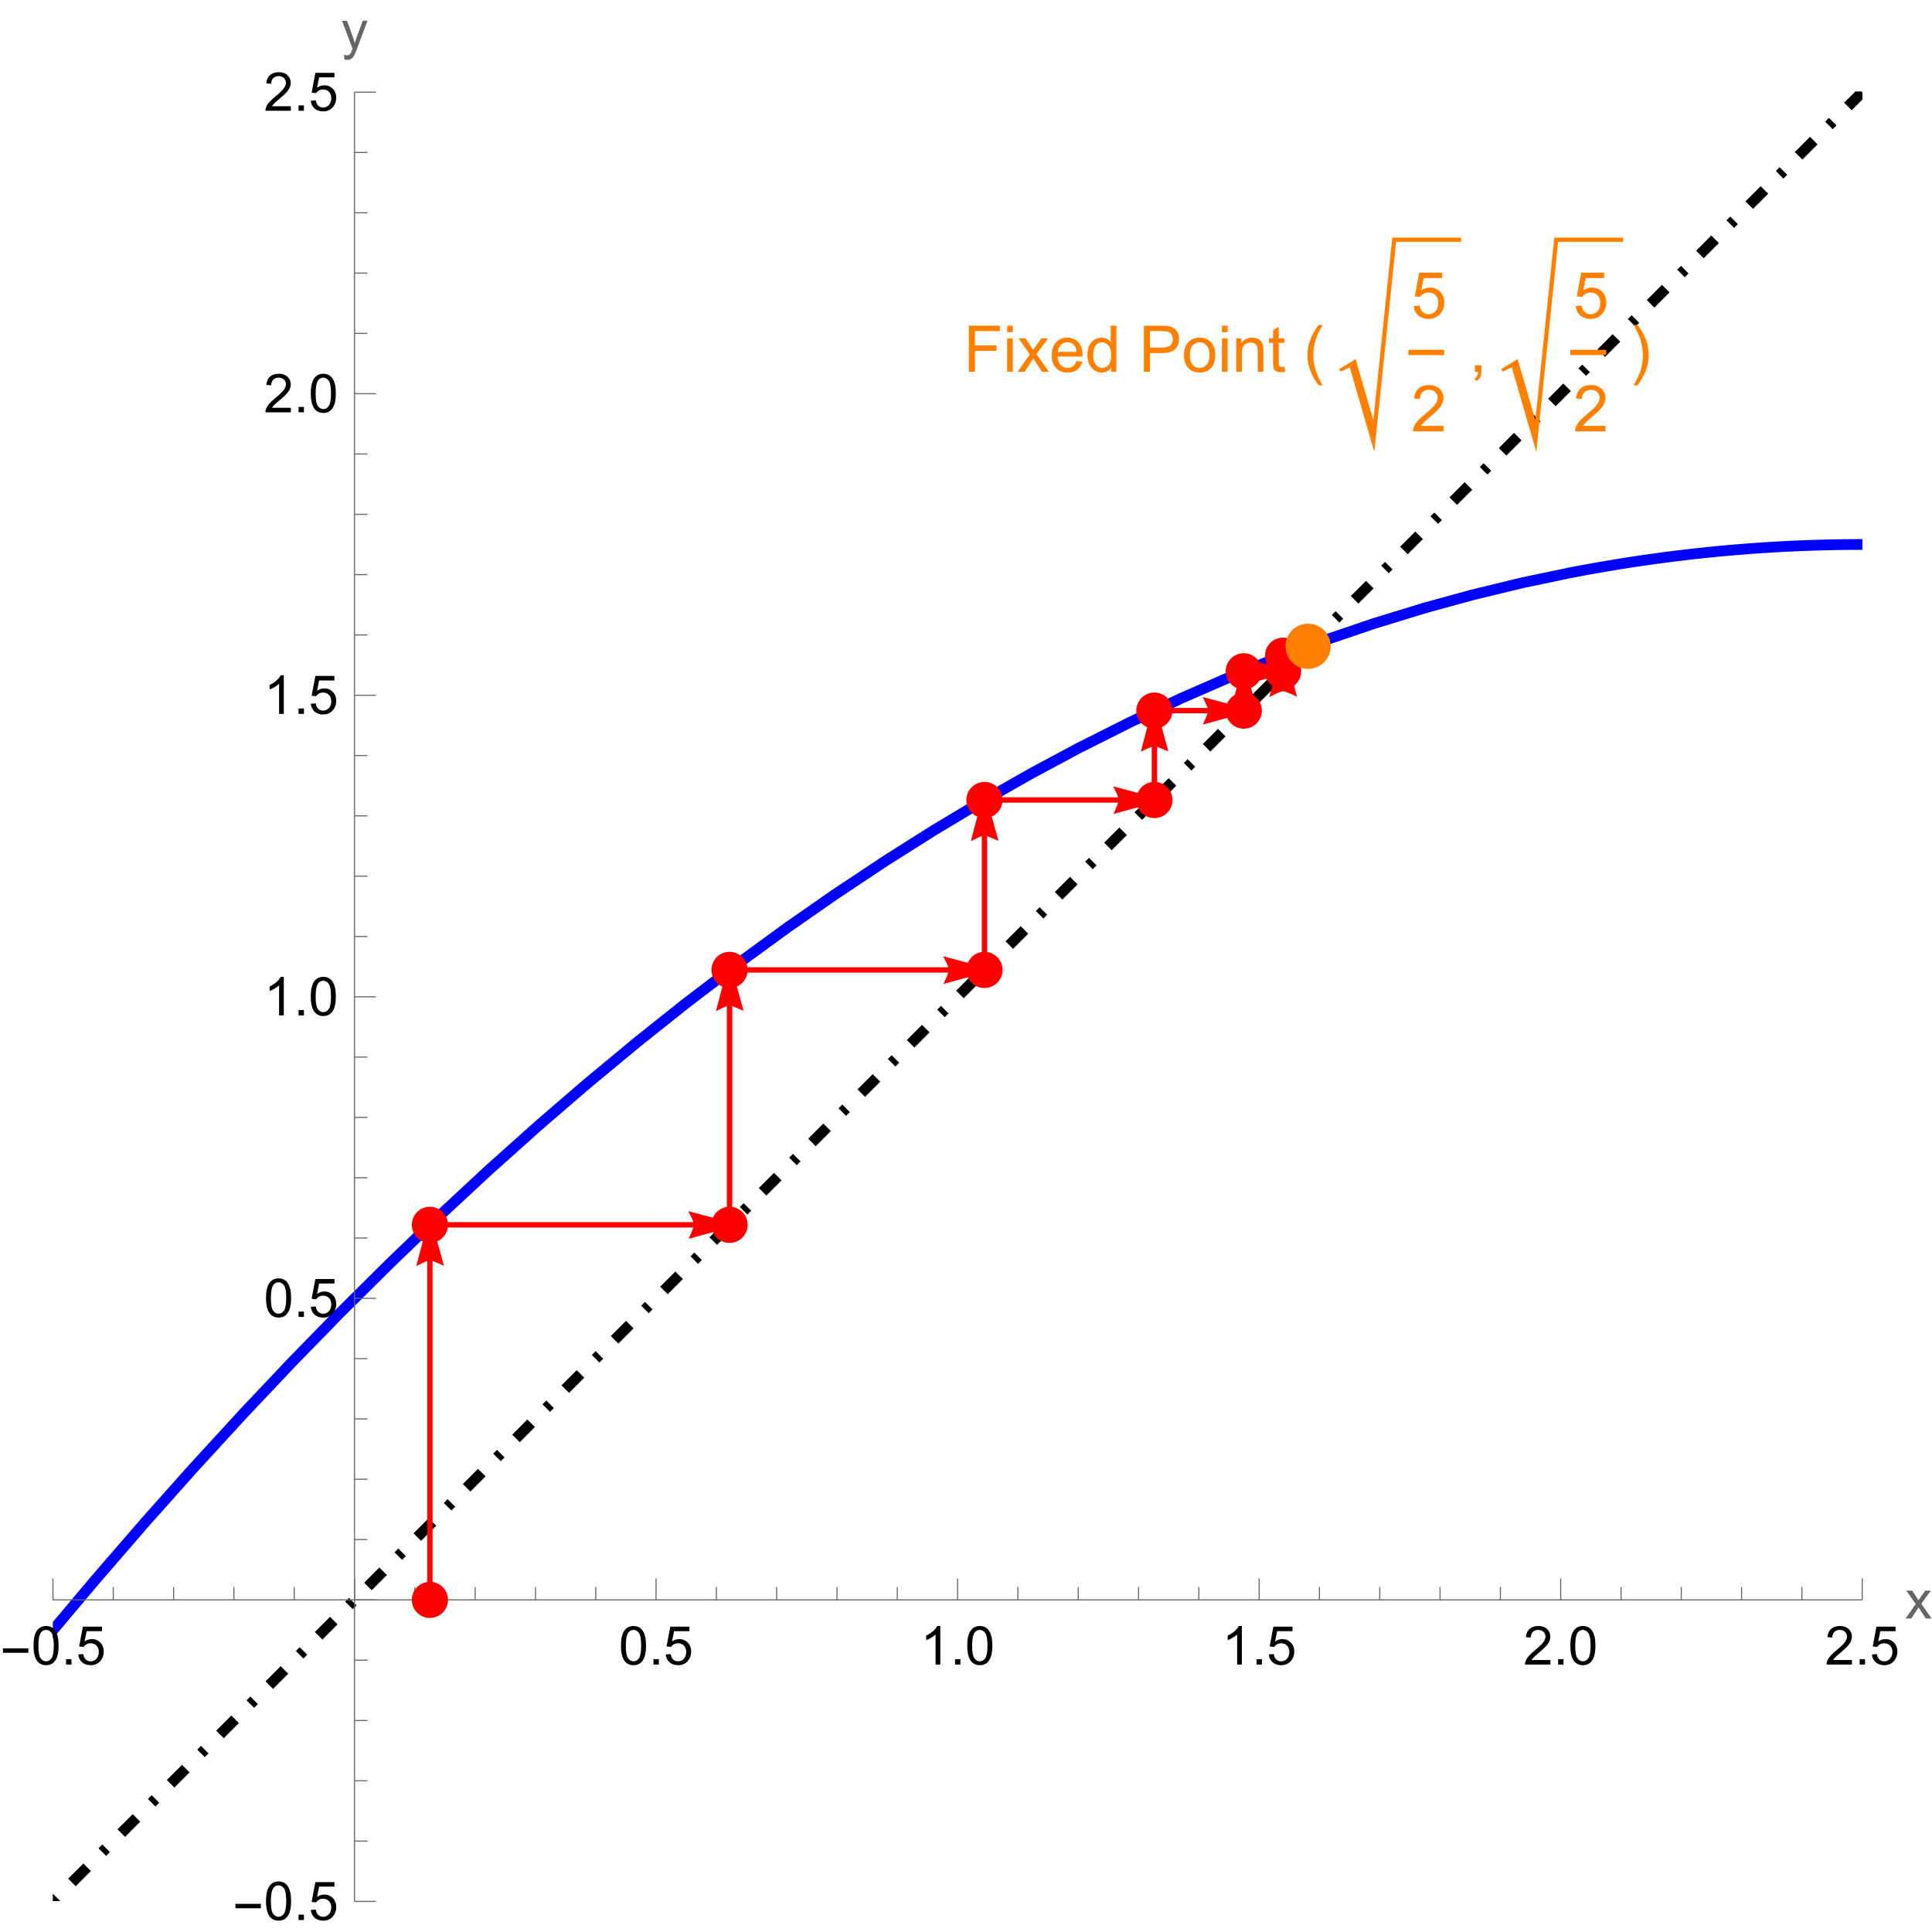 <?xml version="1.0" encoding="UTF-8"?>
<svg xmlns="http://www.w3.org/2000/svg" xmlns:xlink="http://www.w3.org/1999/xlink" width="360pt" height="360pt" viewBox="0 0 360 360" version="1.1">
<defs>
<g>
<symbol overflow="visible" id="glyph0-0">
<path style="stroke:none;" d="M 0.625 0 L 0.625 -8 L 4.375 -8 L 4.375 0 Z M 1.25 -0.625 L 3.75 -0.625 L 3.75 -7.375 L 1.25 -7.375 Z M 1.25 -0.625 "/>
</symbol>
<symbol overflow="visible" id="glyph0-1">
<path style="stroke:none;" d="M 5.289 -2.191 L 0.551 -2.191 L 0.551 -3.012 L 5.289 -3.012 Z M 5.289 -2.191 "/>
</symbol>
<symbol overflow="visible" id="glyph1-0">
<path style="stroke:none;" d="M 1.25 0 L 1.25 -6.25 L 6.25 -6.25 L 6.25 0 Z M 1.406 -0.156 L 6.094 -0.156 L 6.094 -6.094 L 1.406 -6.094 Z M 1.406 -0.156 "/>
</symbol>
<symbol overflow="visible" id="glyph1-1">
<path style="stroke:none;" d="M 0.414 -3.531 C 0.41 -4.375 0.496 -5.055 0.676 -5.574 C 0.848 -6.086 1.109 -6.484 1.453 -6.766 C 1.797 -7.043 2.227 -7.184 2.75 -7.188 C 3.129 -7.184 3.465 -7.105 3.758 -6.953 C 4.047 -6.797 4.289 -6.574 4.477 -6.285 C 4.664 -5.992 4.812 -5.637 4.922 -5.223 C 5.027 -4.801 5.078 -4.238 5.082 -3.531 C 5.078 -2.688 4.992 -2.008 4.824 -1.496 C 4.648 -0.977 4.391 -0.578 4.051 -0.301 C 3.703 -0.02 3.27 0.117 2.75 0.121 C 2.055 0.117 1.516 -0.129 1.125 -0.621 C 0.648 -1.215 0.41 -2.184 0.414 -3.531 Z M 1.32 -3.531 C 1.316 -2.355 1.453 -1.574 1.73 -1.184 C 2.004 -0.793 2.344 -0.598 2.75 -0.602 C 3.148 -0.598 3.488 -0.793 3.766 -1.188 C 4.039 -1.574 4.176 -2.355 4.18 -3.531 C 4.176 -4.707 4.039 -5.488 3.766 -5.879 C 3.488 -6.262 3.145 -6.457 2.738 -6.461 C 2.332 -6.457 2.012 -6.285 1.773 -5.949 C 1.469 -5.508 1.316 -4.703 1.32 -3.531 Z M 1.32 -3.531 "/>
</symbol>
<symbol overflow="visible" id="glyph1-2">
<path style="stroke:none;" d="M 0.91 0 L 0.91 -1 L 1.91 -1 L 1.91 0 Z M 0.91 0 "/>
</symbol>
<symbol overflow="visible" id="glyph1-3">
<path style="stroke:none;" d="M 0.414 -1.875 L 1.34 -1.953 C 1.406 -1.5 1.562 -1.164 1.812 -0.941 C 2.059 -0.711 2.359 -0.598 2.715 -0.602 C 3.137 -0.598 3.496 -0.758 3.789 -1.078 C 4.082 -1.398 4.23 -1.82 4.23 -2.348 C 4.23 -2.848 4.086 -3.242 3.805 -3.535 C 3.52 -3.82 3.152 -3.965 2.699 -3.969 C 2.414 -3.965 2.16 -3.902 1.934 -3.777 C 1.707 -3.648 1.527 -3.48 1.398 -3.277 L 0.57 -3.383 L 1.266 -7.062 L 4.824 -7.062 L 4.824 -6.223 L 1.969 -6.223 L 1.582 -4.297 C 2.012 -4.594 2.461 -4.746 2.934 -4.746 C 3.555 -4.746 4.082 -4.527 4.516 -4.098 C 4.941 -3.66 5.156 -3.105 5.16 -2.426 C 5.156 -1.777 4.969 -1.215 4.594 -0.746 C 4.133 -0.168 3.504 0.117 2.715 0.121 C 2.059 0.117 1.527 -0.062 1.121 -0.426 C 0.707 -0.789 0.473 -1.273 0.414 -1.875 Z M 0.414 -1.875 "/>
</symbol>
<symbol overflow="visible" id="glyph1-4">
<path style="stroke:none;" d="M 3.727 0 L 2.848 0 L 2.848 -5.602 C 2.637 -5.398 2.359 -5.195 2.016 -4.992 C 1.672 -4.789 1.363 -4.637 1.09 -4.543 L 1.09 -5.391 C 1.582 -5.621 2.012 -5.898 2.379 -6.23 C 2.746 -6.555 3.004 -6.875 3.16 -7.188 L 3.727 -7.188 Z M 3.727 0 "/>
</symbol>
<symbol overflow="visible" id="glyph1-5">
<path style="stroke:none;" d="M 5.035 -0.844 L 5.035 0 L 0.305 0 C 0.297 -0.211 0.328 -0.414 0.406 -0.609 C 0.523 -0.93 0.719 -1.246 0.984 -1.562 C 1.25 -1.871 1.633 -2.234 2.133 -2.648 C 2.91 -3.285 3.434 -3.789 3.711 -4.164 C 3.98 -4.535 4.117 -4.887 4.121 -5.219 C 4.117 -5.566 3.992 -5.859 3.746 -6.102 C 3.496 -6.336 3.172 -6.457 2.773 -6.461 C 2.348 -6.457 2.012 -6.328 1.758 -6.078 C 1.504 -5.82 1.375 -5.469 1.371 -5.023 L 0.469 -5.117 C 0.531 -5.789 0.762 -6.305 1.168 -6.656 C 1.566 -7.008 2.109 -7.184 2.793 -7.188 C 3.477 -7.184 4.02 -6.992 4.422 -6.617 C 4.82 -6.234 5.02 -5.762 5.023 -5.199 C 5.02 -4.91 4.961 -4.629 4.848 -4.355 C 4.727 -4.074 4.535 -3.785 4.266 -3.48 C 3.992 -3.176 3.539 -2.754 2.91 -2.223 C 2.383 -1.777 2.043 -1.477 1.895 -1.32 C 1.742 -1.16 1.621 -1.004 1.523 -0.844 Z M 5.035 -0.844 "/>
</symbol>
<symbol overflow="visible" id="glyph1-6">
<path style="stroke:none;" d="M 0.074 0 L 1.969 -2.695 L 0.215 -5.188 L 1.312 -5.188 L 2.109 -3.969 C 2.258 -3.734 2.379 -3.543 2.473 -3.391 C 2.613 -3.602 2.742 -3.793 2.867 -3.961 L 3.742 -5.188 L 4.789 -5.188 L 3 -2.746 L 4.926 0 L 3.848 0 L 2.785 -1.613 L 2.5 -2.047 L 1.137 0 Z M 0.074 0 "/>
</symbol>
<symbol overflow="visible" id="glyph1-7">
<path style="stroke:none;" d="M 0.621 1.996 L 0.523 1.172 C 0.711 1.223 0.879 1.246 1.027 1.25 C 1.219 1.246 1.375 1.215 1.496 1.152 C 1.609 1.086 1.707 0.996 1.781 0.879 C 1.836 0.789 1.926 0.57 2.051 0.227 C 2.066 0.176 2.09 0.105 2.129 0.012 L 0.16 -5.188 L 1.109 -5.188 L 2.188 -2.184 C 2.324 -1.801 2.449 -1.398 2.562 -0.98 C 2.66 -1.379 2.781 -1.773 2.926 -2.164 L 4.035 -5.188 L 4.914 -5.188 L 2.941 0.09 C 2.727 0.652 2.559 1.047 2.445 1.266 C 2.285 1.555 2.105 1.766 1.906 1.902 C 1.703 2.035 1.465 2.102 1.188 2.105 C 1.016 2.102 0.828 2.066 0.621 1.996 Z M 0.621 1.996 "/>
</symbol>
<symbol overflow="visible" id="glyph2-0">
<path style="stroke:none;" d="M 1.5 0 L 1.5 -7.5 L 7.5 -7.5 L 7.5 0 Z M 1.688 -0.188 L 7.312 -0.188 L 7.312 -7.312 L 1.688 -7.312 Z M 1.688 -0.188 "/>
</symbol>
<symbol overflow="visible" id="glyph2-1">
<path style="stroke:none;" d="M 0.984 0 L 0.984 -8.59 L 6.781 -8.59 L 6.781 -7.578 L 2.121 -7.578 L 2.121 -4.914 L 6.152 -4.914 L 6.152 -3.902 L 2.121 -3.902 L 2.121 0 Z M 0.984 0 "/>
</symbol>
<symbol overflow="visible" id="glyph2-2">
<path style="stroke:none;" d="M 0.797 -7.375 L 0.797 -8.59 L 1.852 -8.59 L 1.852 -7.375 Z M 0.797 0 L 0.797 -6.223 L 1.852 -6.223 L 1.852 0 Z M 0.797 0 "/>
</symbol>
<symbol overflow="visible" id="glyph2-3">
<path style="stroke:none;" d="M 0.086 0 L 2.359 -3.234 L 0.258 -6.223 L 1.578 -6.223 L 2.531 -4.766 C 2.711 -4.484 2.855 -4.254 2.965 -4.066 C 3.137 -4.324 3.293 -4.551 3.438 -4.75 L 4.488 -6.223 L 5.75 -6.223 L 3.598 -3.293 L 5.914 0 L 4.617 0 L 3.34 -1.934 L 3 -2.453 L 1.367 0 Z M 0.086 0 "/>
</symbol>
<symbol overflow="visible" id="glyph2-4">
<path style="stroke:none;" d="M 5.051 -2.004 L 6.141 -1.867 C 5.969 -1.23 5.648 -0.738 5.184 -0.387 C 4.719 -0.035 4.125 0.141 3.406 0.141 C 2.492 0.141 1.77 -0.137 1.238 -0.699 C 0.699 -1.254 0.434 -2.043 0.438 -3.059 C 0.434 -4.105 0.703 -4.918 1.246 -5.496 C 1.781 -6.074 2.48 -6.363 3.344 -6.363 C 4.176 -6.363 4.855 -6.078 5.383 -5.512 C 5.91 -4.945 6.176 -4.148 6.176 -3.125 C 6.176 -3.059 6.172 -2.965 6.172 -2.844 L 1.531 -2.844 C 1.562 -2.156 1.758 -1.633 2.109 -1.27 C 2.457 -0.906 2.891 -0.727 3.41 -0.727 C 3.797 -0.727 4.125 -0.828 4.402 -1.031 C 4.672 -1.234 4.891 -1.559 5.051 -2.004 Z M 1.586 -3.711 L 5.062 -3.711 C 5.016 -4.227 4.883 -4.621 4.664 -4.887 C 4.328 -5.293 3.891 -5.496 3.359 -5.496 C 2.871 -5.496 2.465 -5.332 2.137 -5.008 C 1.805 -4.684 1.621 -4.25 1.586 -3.711 Z M 1.586 -3.711 "/>
</symbol>
<symbol overflow="visible" id="glyph2-5">
<path style="stroke:none;" d="M 4.828 0 L 4.828 -0.785 C 4.43 -0.168 3.848 0.141 3.086 0.141 C 2.59 0.141 2.133 0.004 1.719 -0.27 C 1.297 -0.543 0.977 -0.922 0.75 -1.414 C 0.523 -1.898 0.41 -2.465 0.41 -3.105 C 0.41 -3.727 0.512 -4.289 0.719 -4.797 C 0.926 -5.301 1.238 -5.688 1.652 -5.957 C 2.066 -6.227 2.527 -6.363 3.039 -6.363 C 3.41 -6.363 3.746 -6.281 4.043 -6.125 C 4.336 -5.965 4.574 -5.762 4.758 -5.508 L 4.758 -8.59 L 5.805 -8.59 L 5.805 0 Z M 1.492 -3.105 C 1.488 -2.309 1.656 -1.711 1.996 -1.316 C 2.328 -0.922 2.727 -0.727 3.188 -0.727 C 3.648 -0.727 4.039 -0.914 4.359 -1.293 C 4.68 -1.668 4.84 -2.242 4.844 -3.016 C 4.84 -3.867 4.676 -4.492 4.352 -4.895 C 4.02 -5.289 3.617 -5.488 3.141 -5.492 C 2.672 -5.488 2.277 -5.297 1.965 -4.918 C 1.645 -4.531 1.488 -3.93 1.492 -3.105 Z M 1.492 -3.105 "/>
</symbol>
<symbol overflow="visible" id="glyph2-6">
<path style="stroke:none;" d="M 0.926 0 L 0.926 -8.59 L 4.164 -8.59 C 4.734 -8.59 5.172 -8.562 5.473 -8.508 C 5.895 -8.438 6.246 -8.301 6.531 -8.105 C 6.816 -7.906 7.047 -7.633 7.223 -7.277 C 7.395 -6.918 7.48 -6.527 7.484 -6.105 C 7.48 -5.371 7.25 -4.75 6.785 -4.25 C 6.316 -3.742 5.477 -3.492 4.266 -3.492 L 2.062 -3.492 L 2.062 0 Z M 2.062 -4.508 L 4.281 -4.508 C 5.012 -4.504 5.535 -4.641 5.848 -4.918 C 6.156 -5.188 6.309 -5.574 6.312 -6.07 C 6.309 -6.43 6.219 -6.734 6.039 -6.992 C 5.855 -7.242 5.617 -7.414 5.32 -7.5 C 5.125 -7.551 4.77 -7.574 4.258 -7.578 L 2.062 -7.578 Z M 2.062 -4.508 "/>
</symbol>
<symbol overflow="visible" id="glyph2-7">
<path style="stroke:none;" d="M 0.398 -3.109 C 0.398 -4.262 0.719 -5.117 1.359 -5.672 C 1.895 -6.133 2.547 -6.363 3.316 -6.363 C 4.172 -6.363 4.871 -6.082 5.414 -5.52 C 5.953 -4.957 6.223 -4.184 6.227 -3.199 C 6.223 -2.398 6.102 -1.766 5.867 -1.309 C 5.625 -0.848 5.277 -0.492 4.82 -0.238 C 4.359 0.016 3.859 0.141 3.316 0.141 C 2.441 0.141 1.734 -0.137 1.203 -0.695 C 0.664 -1.254 0.398 -2.059 0.398 -3.109 Z M 1.484 -3.109 C 1.48 -2.309 1.656 -1.711 2.004 -1.32 C 2.348 -0.922 2.785 -0.727 3.316 -0.727 C 3.84 -0.727 4.273 -0.926 4.621 -1.324 C 4.969 -1.723 5.145 -2.328 5.145 -3.148 C 5.145 -3.914 4.969 -4.496 4.617 -4.895 C 4.266 -5.289 3.832 -5.488 3.316 -5.492 C 2.785 -5.488 2.348 -5.293 2.004 -4.898 C 1.656 -4.5 1.48 -3.902 1.484 -3.109 Z M 1.484 -3.109 "/>
</symbol>
<symbol overflow="visible" id="glyph2-8">
<path style="stroke:none;" d="M 0.789 0 L 0.789 -6.223 L 1.742 -6.223 L 1.742 -5.336 C 2.195 -6.02 2.855 -6.363 3.719 -6.363 C 4.09 -6.363 4.434 -6.293 4.754 -6.16 C 5.066 -6.023 5.305 -5.848 5.461 -5.633 C 5.617 -5.41 5.727 -5.152 5.789 -4.852 C 5.828 -4.656 5.848 -4.312 5.848 -3.828 L 5.848 0 L 4.793 0 L 4.793 -3.785 C 4.793 -4.215 4.75 -4.535 4.668 -4.75 C 4.586 -4.961 4.441 -5.129 4.234 -5.258 C 4.023 -5.383 3.777 -5.449 3.5 -5.449 C 3.047 -5.449 2.66 -5.305 2.332 -5.02 C 2.004 -4.734 1.84 -4.195 1.844 -3.398 L 1.844 0 Z M 0.789 0 "/>
</symbol>
<symbol overflow="visible" id="glyph2-9">
<path style="stroke:none;" d="M 3.094 -0.945 L 3.246 -0.012 C 2.949 0.051 2.684 0.082 2.449 0.082 C 2.066 0.082 1.77 0.023 1.559 -0.098 C 1.348 -0.219 1.199 -0.379 1.113 -0.578 C 1.027 -0.773 0.984 -1.188 0.984 -1.82 L 0.984 -5.402 L 0.211 -5.402 L 0.211 -6.223 L 0.984 -6.223 L 0.984 -7.766 L 2.031 -8.398 L 2.031 -6.223 L 3.094 -6.223 L 3.094 -5.402 L 2.031 -5.402 L 2.031 -1.766 C 2.027 -1.461 2.047 -1.27 2.086 -1.184 C 2.125 -1.098 2.184 -1.027 2.27 -0.977 C 2.352 -0.926 2.473 -0.902 2.633 -0.902 C 2.742 -0.902 2.898 -0.914 3.094 -0.945 Z M 3.094 -0.945 "/>
</symbol>
<symbol overflow="visible" id="glyph2-10">
<path style="stroke:none;" d="M 0.5 -2.25 L 1.605 -2.344 C 1.684 -1.805 1.871 -1.398 2.176 -1.125 C 2.473 -0.852 2.836 -0.715 3.258 -0.719 C 3.766 -0.715 4.195 -0.906 4.547 -1.293 C 4.898 -1.672 5.074 -2.18 5.074 -2.82 C 5.074 -3.414 4.902 -3.891 4.566 -4.242 C 4.227 -4.59 3.785 -4.762 3.242 -4.766 C 2.898 -4.762 2.594 -4.684 2.32 -4.531 C 2.047 -4.375 1.832 -4.176 1.676 -3.93 L 0.688 -4.062 L 1.516 -8.473 L 5.789 -8.473 L 5.789 -7.465 L 2.359 -7.465 L 1.898 -5.156 C 2.414 -5.516 2.953 -5.695 3.523 -5.695 C 4.27 -5.695 4.902 -5.434 5.422 -4.914 C 5.934 -4.395 6.191 -3.727 6.195 -2.914 C 6.191 -2.133 5.965 -1.461 5.516 -0.898 C 4.961 -0.199 4.211 0.145 3.258 0.148 C 2.477 0.145 1.836 -0.07 1.344 -0.508 C 0.844 -0.941 0.562 -1.523 0.5 -2.25 Z M 0.5 -2.25 "/>
</symbol>
<symbol overflow="visible" id="glyph2-11">
<path style="stroke:none;" d="M 6.039 -1.016 L 6.039 0 L 0.363 0 C 0.355 -0.254 0.395 -0.496 0.484 -0.734 C 0.629 -1.117 0.859 -1.5 1.18 -1.875 C 1.492 -2.25 1.953 -2.684 2.562 -3.176 C 3.492 -3.941 4.125 -4.547 4.453 -4.992 C 4.781 -5.438 4.945 -5.859 4.945 -6.266 C 4.945 -6.68 4.793 -7.031 4.496 -7.32 C 4.191 -7.602 3.805 -7.746 3.328 -7.75 C 2.82 -7.746 2.414 -7.594 2.109 -7.293 C 1.805 -6.984 1.648 -6.562 1.648 -6.031 L 0.562 -6.141 C 0.633 -6.945 0.91 -7.559 1.398 -7.988 C 1.879 -8.41 2.531 -8.625 3.352 -8.625 C 4.172 -8.625 4.824 -8.395 5.309 -7.938 C 5.789 -7.48 6.027 -6.914 6.031 -6.242 C 6.027 -5.895 5.957 -5.559 5.82 -5.227 C 5.676 -4.891 5.441 -4.539 5.117 -4.176 C 4.789 -3.805 4.25 -3.301 3.492 -2.664 C 2.859 -2.129 2.453 -1.77 2.273 -1.582 C 2.094 -1.395 1.945 -1.203 1.828 -1.016 Z M 6.039 -1.016 "/>
</symbol>
<symbol overflow="visible" id="glyph2-12">
<path style="stroke:none;" d="M 1.066 0 L 1.066 -1.203 L 2.266 -1.203 L 2.266 0 C 2.262 0.441 2.184 0.797 2.031 1.07 C 1.871 1.34 1.625 1.551 1.289 1.699 L 0.996 1.25 C 1.215 1.148 1.379 1.004 1.488 0.816 C 1.594 0.621 1.652 0.352 1.664 0 Z M 1.066 0 "/>
</symbol>
<symbol overflow="visible" id="glyph3-0">
<path style="stroke:none;" d="M 0.75 0 L 0.75 -9.598 L 5.25 -9.598 L 5.25 0 Z M 1.5 -0.75 L 4.5 -0.75 L 4.5 -8.848 L 1.5 -8.848 Z M 1.5 -0.75 "/>
</symbol>
<symbol overflow="visible" id="glyph3-1">
<path style="stroke:none;" d="M 3.562 2.52 L 2.805 2.52 C 2.488 2.121 2.203 1.699 1.953 1.258 C 1.695 0.812 1.477 0.355 1.293 -0.121 C 1.109 -0.594 0.969 -1.082 0.867 -1.586 C 0.766 -2.082 0.715 -2.59 0.719 -3.105 C 0.715 -3.621 0.766 -4.129 0.871 -4.629 C 0.969 -5.129 1.113 -5.613 1.301 -6.086 C 1.484 -6.559 1.703 -7.016 1.961 -7.461 C 2.215 -7.898 2.496 -8.324 2.805 -8.734 L 3.562 -8.734 C 3.285 -8.277 3.035 -7.832 2.82 -7.395 C 2.598 -6.957 2.414 -6.508 2.27 -6.055 C 2.117 -5.598 2.004 -5.129 1.93 -4.648 C 1.848 -4.164 1.809 -3.656 1.812 -3.117 C 1.809 -2.617 1.852 -2.121 1.938 -1.629 C 2.02 -1.137 2.137 -0.652 2.289 -0.18 C 2.441 0.293 2.625 0.754 2.84 1.207 C 3.055 1.66 3.297 2.098 3.562 2.52 Z M 3.562 2.52 "/>
</symbol>
<symbol overflow="visible" id="glyph3-2">
<path style="stroke:none;" d="M 3.273 -3.105 C 3.27 -2.59 3.219 -2.082 3.121 -1.582 C 3.016 -1.082 2.875 -0.598 2.695 -0.129 C 2.512 0.34 2.289 0.797 2.035 1.242 C 1.777 1.688 1.496 2.113 1.188 2.52 L 0.434 2.52 C 0.707 2.074 0.953 1.629 1.172 1.188 C 1.391 0.746 1.574 0.301 1.723 -0.156 C 1.871 -0.613 1.984 -1.086 2.066 -1.57 C 2.145 -2.055 2.184 -2.562 2.188 -3.094 C 2.184 -3.594 2.141 -4.09 2.059 -4.582 C 1.973 -5.074 1.855 -5.555 1.703 -6.031 C 1.551 -6.5 1.367 -6.965 1.152 -7.422 C 0.934 -7.871 0.695 -8.309 0.434 -8.734 L 1.188 -8.734 C 1.496 -8.336 1.781 -7.914 2.043 -7.473 C 2.297 -7.027 2.516 -6.566 2.703 -6.09 C 2.883 -5.609 3.023 -5.121 3.125 -4.621 C 3.219 -4.117 3.27 -3.613 3.273 -3.105 Z M 3.273 -3.105 "/>
</symbol>
</g>
<clipPath id="clip1">
  <path d="M 9.84 92 L 347.039 92 L 347.039 354.238 L 9.84 354.238 Z M 9.84 92 "/>
</clipPath>
<clipPath id="clip2">
  <path d="M 9.84 17.039 L 347.039 17.039 L 347.039 354.238 L 9.84 354.238 Z M 9.84 17.039 "/>
</clipPath>
</defs>
<g id="surface1">
<g clip-path="url(#clip1)" clip-rule="nonzero">
<path style="fill:none;stroke-width:2;stroke-linecap:square;stroke-linejoin:miter;stroke:rgb(0%,0%,99.998%);stroke-opacity:1;stroke-miterlimit:3.25;" d="M 36.098 359.301 L 38.07 356.633 L 47.004 344.855 L 55.758 333.586 L 65.258 321.668 L 74.121 310.836 L 83.727 299.414 L 93.16 288.516 L 101.957 278.641 L 111.496 268.238 L 120.402 258.82 L 129.133 249.863 L 138.605 240.453 L 147.445 231.961 L 157.027 223.066 L 166.434 214.652 L 175.203 207.094 L 184.719 199.199 L 193.598 192.125 L 203.223 184.773 L 212.668 177.879 L 221.484 171.734 L 231.039 165.383 L 239.961 159.746 L 248.707 154.492 L 258.195 149.105 L 267.051 144.363 L 276.648 139.543 L 286.07 135.129 L 294.855 131.297 L 304.387 127.449 L 313.281 124.152 L 322.004 121.191 L 331.465 118.285 L 340.297 115.863 L 349.867 113.547 L 358.805 111.68 L 358.941 111.656 L 359.078 111.629 L 359.352 111.578 L 359.898 111.473 L 360.996 111.266 L 363.188 110.871 L 367.566 110.129 L 367.715 110.105 L 367.863 110.078 L 368.754 109.938 L 369.941 109.754 L 372.32 109.398 L 372.469 109.379 L 372.617 109.355 L 372.914 109.312 L 374.695 109.066 L 377.07 108.75 L 377.211 108.734 L 377.348 108.715 L 377.625 108.68 L 378.18 108.613 L 379.289 108.477 L 381.508 108.219 L 381.645 108.203 L 381.785 108.188 L 382.062 108.156 L 382.617 108.098 L 383.723 107.98 L 385.941 107.758 L 386.094 107.742 L 386.242 107.727 L 387.145 107.645 L 388.344 107.535 L 390.75 107.336 L 390.898 107.324 L 391.051 107.312 L 391.348 107.289 L 391.949 107.242 L 393.152 107.156 L 395.555 106.996 L 395.703 106.988 L 395.852 106.977 L 396.145 106.961 L 396.734 106.926 L 397.914 106.859 L 398.211 106.844 L 398.504 106.828 L 399.094 106.797 L 400.273 106.742 L 400.422 106.734 L 400.57 106.73 L 400.863 106.715 L 402.633 106.645 L 402.93 106.637 L 403.223 106.625 L 404.992 106.566 L 405.129 106.566 L 405.266 106.562 L 405.543 106.555 L 406.094 106.539 L 406.367 106.531 L 406.645 106.527 L 407.191 106.516 L 407.332 106.512 L 407.469 106.508 L 407.742 106.504 L 407.883 106.5 L 408.02 106.5 L 408.293 106.492 L 408.43 106.492 L 408.57 106.488 L 408.844 106.484 L 409.395 106.477 L 409.531 106.477 L 409.668 106.473 L 409.945 106.473 L 410.082 106.469 L 410.219 106.469 L 410.496 106.465 L 410.77 106.465 L 410.906 106.461 L 411.32 106.461 L 411.457 106.457 L 412.281 106.457 L 412.422 106.453 L 413.66 106.453 L 413.797 106.457 L 414.543 106.457 L 414.691 106.461 L 415.137 106.461 L 415.289 106.465 L 415.586 106.465 L 415.734 106.469 L 415.883 106.469 L 416.184 106.473 L 416.332 106.473 L 416.48 106.477 L 416.777 106.48 L 416.93 106.48 L 417.078 106.484 L 417.375 106.488 L 417.523 106.492 L 417.676 106.492 L 417.973 106.5 L 418.57 106.508 L 419.164 106.523 L 419.762 106.535 L 420.059 106.543 L 420.359 106.551 L 420.957 106.566 L 421.254 106.574 L 421.551 106.586 L 422.148 106.602 L 423.344 106.645 L 423.48 106.648 L 423.621 106.656 L 423.898 106.664 L 424.457 106.688 L 425.57 106.734 L 425.711 106.742 L 425.848 106.746 L 426.125 106.762 L 426.684 106.789 L 427.797 106.844 L 428.078 106.859 L 428.91 106.906 L 430.027 106.969 L 432.254 107.113 L 432.391 107.125 L 432.527 107.133 L 433.348 107.191 L 434.438 107.273 L 436.621 107.449 L 436.758 107.457 L 437.168 107.492 L 437.715 107.543 L 438.805 107.641 L 440.992 107.848 L 441.141 107.863 L 441.285 107.879 L 441.582 107.91 L 442.176 107.969 L 443.359 108.094 L 445.73 108.359 L 450.469 108.953 L 450.609 108.973 L 450.746 108.988 L 451.023 109.027 L 451.574 109.102 L 452.68 109.258 L 454.891 109.578 L 459.316 110.273 L 459.469 110.297 L 459.625 110.324 L 459.93 110.375 L 460.547 110.477 L 461.781 110.691 L 464.25 111.129 L 464.406 111.156 L 464.559 111.184 L 464.867 111.242 L 465.484 111.355 L 466.719 111.59 L 466.875 111.621 L 467.027 111.648 L 467.336 111.707 L 467.953 111.828 L 468.109 111.859 L 468.262 111.891 L 468.57 111.949 L 468.727 111.98 L 468.879 112.012 L 469.035 112.043 L 469.188 112.074 " transform="matrix(1,0,0,1,-66,-5)"/>
</g>
<g clip-path="url(#clip2)" clip-rule="nonzero">
<path style="fill:none;stroke-width:2;stroke-linecap:butt;stroke-linejoin:miter;stroke:rgb(0%,0%,0%);stroke-opacity:1;stroke-dasharray:1,4,4,4;stroke-miterlimit:3.25;" d="M 75.871 359.301 L 413 22.172 " transform="matrix(1,0,0,1,-66,-5)"/>
</g>
<path style="fill:none;stroke-width:0.2;stroke-linecap:butt;stroke-linejoin:miter;stroke:rgb(39.999%,39.999%,39.999%);stroke-opacity:1;stroke-miterlimit:3.25;" d="M 75.871 303.113 L 75.871 299.113 " transform="matrix(1,0,0,1,-66,-5)"/>
<g style="fill:rgb(0%,0%,0%);fill-opacity:1;">
  <use xlink:href="#glyph0-1" x="0" y="310.166"/>
</g>
<g style="fill:rgb(0%,0%,0%);fill-opacity:1;">
  <use xlink:href="#glyph1-1" x="5.84" y="310.166"/>
  <use xlink:href="#glyph1-2" x="11.401" y="310.166"/>
  <use xlink:href="#glyph1-3" x="14.18" y="310.166"/>
</g>
<path style="fill:none;stroke-width:0.2;stroke-linecap:butt;stroke-linejoin:miter;stroke:rgb(39.999%,39.999%,39.999%);stroke-opacity:1;stroke-miterlimit:3.25;" d="M 87.109 303.113 L 87.109 300.715 " transform="matrix(1,0,0,1,-66,-5)"/>
<path style="fill:none;stroke-width:0.2;stroke-linecap:butt;stroke-linejoin:miter;stroke:rgb(39.999%,39.999%,39.999%);stroke-opacity:1;stroke-miterlimit:3.25;" d="M 98.348 303.113 L 98.348 300.715 " transform="matrix(1,0,0,1,-66,-5)"/>
<path style="fill:none;stroke-width:0.2;stroke-linecap:butt;stroke-linejoin:miter;stroke:rgb(39.999%,39.999%,39.999%);stroke-opacity:1;stroke-miterlimit:3.25;" d="M 109.582 303.113 L 109.582 300.715 " transform="matrix(1,0,0,1,-66,-5)"/>
<path style="fill:none;stroke-width:0.2;stroke-linecap:butt;stroke-linejoin:miter;stroke:rgb(39.999%,39.999%,39.999%);stroke-opacity:1;stroke-miterlimit:3.25;" d="M 120.82 303.113 L 120.82 300.715 " transform="matrix(1,0,0,1,-66,-5)"/>
<path style="fill:none;stroke-width:0.2;stroke-linecap:butt;stroke-linejoin:miter;stroke:rgb(39.999%,39.999%,39.999%);stroke-opacity:1;stroke-miterlimit:3.25;" d="M 132.059 303.113 L 132.059 299.113 " transform="matrix(1,0,0,1,-66,-5)"/>
<path style="fill:none;stroke-width:0.2;stroke-linecap:butt;stroke-linejoin:miter;stroke:rgb(39.999%,39.999%,39.999%);stroke-opacity:1;stroke-miterlimit:3.25;" d="M 143.297 303.113 L 143.297 300.715 " transform="matrix(1,0,0,1,-66,-5)"/>
<path style="fill:none;stroke-width:0.2;stroke-linecap:butt;stroke-linejoin:miter;stroke:rgb(39.999%,39.999%,39.999%);stroke-opacity:1;stroke-miterlimit:3.25;" d="M 154.535 303.113 L 154.535 300.715 " transform="matrix(1,0,0,1,-66,-5)"/>
<path style="fill:none;stroke-width:0.2;stroke-linecap:butt;stroke-linejoin:miter;stroke:rgb(39.999%,39.999%,39.999%);stroke-opacity:1;stroke-miterlimit:3.25;" d="M 165.773 303.113 L 165.773 300.715 " transform="matrix(1,0,0,1,-66,-5)"/>
<path style="fill:none;stroke-width:0.2;stroke-linecap:butt;stroke-linejoin:miter;stroke:rgb(39.999%,39.999%,39.999%);stroke-opacity:1;stroke-miterlimit:3.25;" d="M 177.008 303.113 L 177.008 300.715 " transform="matrix(1,0,0,1,-66,-5)"/>
<path style="fill:none;stroke-width:0.2;stroke-linecap:butt;stroke-linejoin:miter;stroke:rgb(39.999%,39.999%,39.999%);stroke-opacity:1;stroke-miterlimit:3.25;" d="M 188.246 303.113 L 188.246 299.113 " transform="matrix(1,0,0,1,-66,-5)"/>
<g style="fill:rgb(0%,0%,0%);fill-opacity:1;">
  <use xlink:href="#glyph1-1" x="115.296" y="310.166"/>
  <use xlink:href="#glyph1-2" x="120.858" y="310.166"/>
  <use xlink:href="#glyph1-3" x="123.636" y="310.166"/>
</g>
<path style="fill:none;stroke-width:0.2;stroke-linecap:butt;stroke-linejoin:miter;stroke:rgb(39.999%,39.999%,39.999%);stroke-opacity:1;stroke-miterlimit:3.25;" d="M 199.484 303.113 L 199.484 300.715 " transform="matrix(1,0,0,1,-66,-5)"/>
<path style="fill:none;stroke-width:0.2;stroke-linecap:butt;stroke-linejoin:miter;stroke:rgb(39.999%,39.999%,39.999%);stroke-opacity:1;stroke-miterlimit:3.25;" d="M 210.723 303.113 L 210.723 300.715 " transform="matrix(1,0,0,1,-66,-5)"/>
<path style="fill:none;stroke-width:0.2;stroke-linecap:butt;stroke-linejoin:miter;stroke:rgb(39.999%,39.999%,39.999%);stroke-opacity:1;stroke-miterlimit:3.25;" d="M 221.961 303.113 L 221.961 300.715 " transform="matrix(1,0,0,1,-66,-5)"/>
<path style="fill:none;stroke-width:0.2;stroke-linecap:butt;stroke-linejoin:miter;stroke:rgb(39.999%,39.999%,39.999%);stroke-opacity:1;stroke-miterlimit:3.25;" d="M 233.199 303.113 L 233.199 300.715 " transform="matrix(1,0,0,1,-66,-5)"/>
<path style="fill:none;stroke-width:0.2;stroke-linecap:butt;stroke-linejoin:miter;stroke:rgb(39.999%,39.999%,39.999%);stroke-opacity:1;stroke-miterlimit:3.25;" d="M 244.434 303.113 L 244.434 299.113 " transform="matrix(1,0,0,1,-66,-5)"/>
<g style="fill:rgb(0%,0%,0%);fill-opacity:1;">
  <use xlink:href="#glyph1-4" x="171.485" y="310.166"/>
  <use xlink:href="#glyph1-2" x="177.046" y="310.166"/>
  <use xlink:href="#glyph1-1" x="179.824" y="310.166"/>
</g>
<path style="fill:none;stroke-width:0.2;stroke-linecap:butt;stroke-linejoin:miter;stroke:rgb(39.999%,39.999%,39.999%);stroke-opacity:1;stroke-miterlimit:3.25;" d="M 255.672 303.113 L 255.672 300.715 " transform="matrix(1,0,0,1,-66,-5)"/>
<path style="fill:none;stroke-width:0.2;stroke-linecap:butt;stroke-linejoin:miter;stroke:rgb(39.999%,39.999%,39.999%);stroke-opacity:1;stroke-miterlimit:3.25;" d="M 266.91 303.113 L 266.91 300.715 " transform="matrix(1,0,0,1,-66,-5)"/>
<path style="fill:none;stroke-width:0.2;stroke-linecap:butt;stroke-linejoin:miter;stroke:rgb(39.999%,39.999%,39.999%);stroke-opacity:1;stroke-miterlimit:3.25;" d="M 278.148 303.113 L 278.148 300.715 " transform="matrix(1,0,0,1,-66,-5)"/>
<path style="fill:none;stroke-width:0.2;stroke-linecap:butt;stroke-linejoin:miter;stroke:rgb(39.999%,39.999%,39.999%);stroke-opacity:1;stroke-miterlimit:3.25;" d="M 289.387 303.113 L 289.387 300.715 " transform="matrix(1,0,0,1,-66,-5)"/>
<path style="fill:none;stroke-width:0.2;stroke-linecap:butt;stroke-linejoin:miter;stroke:rgb(39.999%,39.999%,39.999%);stroke-opacity:1;stroke-miterlimit:3.25;" d="M 300.625 303.113 L 300.625 299.113 " transform="matrix(1,0,0,1,-66,-5)"/>
<g style="fill:rgb(0%,0%,0%);fill-opacity:1;">
  <use xlink:href="#glyph1-4" x="227.673" y="310.166"/>
  <use xlink:href="#glyph1-2" x="233.234" y="310.166"/>
  <use xlink:href="#glyph1-3" x="236.013" y="310.166"/>
</g>
<path style="fill:none;stroke-width:0.2;stroke-linecap:butt;stroke-linejoin:miter;stroke:rgb(39.999%,39.999%,39.999%);stroke-opacity:1;stroke-miterlimit:3.25;" d="M 311.859 303.113 L 311.859 300.715 " transform="matrix(1,0,0,1,-66,-5)"/>
<path style="fill:none;stroke-width:0.2;stroke-linecap:butt;stroke-linejoin:miter;stroke:rgb(39.999%,39.999%,39.999%);stroke-opacity:1;stroke-miterlimit:3.25;" d="M 323.098 303.113 L 323.098 300.715 " transform="matrix(1,0,0,1,-66,-5)"/>
<path style="fill:none;stroke-width:0.2;stroke-linecap:butt;stroke-linejoin:miter;stroke:rgb(39.999%,39.999%,39.999%);stroke-opacity:1;stroke-miterlimit:3.25;" d="M 334.336 303.113 L 334.336 300.715 " transform="matrix(1,0,0,1,-66,-5)"/>
<path style="fill:none;stroke-width:0.2;stroke-linecap:butt;stroke-linejoin:miter;stroke:rgb(39.999%,39.999%,39.999%);stroke-opacity:1;stroke-miterlimit:3.25;" d="M 345.574 303.113 L 345.574 300.715 " transform="matrix(1,0,0,1,-66,-5)"/>
<path style="fill:none;stroke-width:0.2;stroke-linecap:butt;stroke-linejoin:miter;stroke:rgb(39.999%,39.999%,39.999%);stroke-opacity:1;stroke-miterlimit:3.25;" d="M 356.812 303.113 L 356.812 299.113 " transform="matrix(1,0,0,1,-66,-5)"/>
<g style="fill:rgb(0%,0%,0%);fill-opacity:1;">
  <use xlink:href="#glyph1-5" x="283.861" y="310.166"/>
  <use xlink:href="#glyph1-2" x="289.423" y="310.166"/>
  <use xlink:href="#glyph1-1" x="292.201" y="310.166"/>
</g>
<path style="fill:none;stroke-width:0.2;stroke-linecap:butt;stroke-linejoin:miter;stroke:rgb(39.999%,39.999%,39.999%);stroke-opacity:1;stroke-miterlimit:3.25;" d="M 368.051 303.113 L 368.051 300.715 " transform="matrix(1,0,0,1,-66,-5)"/>
<path style="fill:none;stroke-width:0.2;stroke-linecap:butt;stroke-linejoin:miter;stroke:rgb(39.999%,39.999%,39.999%);stroke-opacity:1;stroke-miterlimit:3.25;" d="M 379.285 303.113 L 379.285 300.715 " transform="matrix(1,0,0,1,-66,-5)"/>
<path style="fill:none;stroke-width:0.2;stroke-linecap:butt;stroke-linejoin:miter;stroke:rgb(39.999%,39.999%,39.999%);stroke-opacity:1;stroke-miterlimit:3.25;" d="M 390.523 303.113 L 390.523 300.715 " transform="matrix(1,0,0,1,-66,-5)"/>
<path style="fill:none;stroke-width:0.2;stroke-linecap:butt;stroke-linejoin:miter;stroke:rgb(39.999%,39.999%,39.999%);stroke-opacity:1;stroke-miterlimit:3.25;" d="M 401.762 303.113 L 401.762 300.715 " transform="matrix(1,0,0,1,-66,-5)"/>
<path style="fill:none;stroke-width:0.2;stroke-linecap:butt;stroke-linejoin:miter;stroke:rgb(39.999%,39.999%,39.999%);stroke-opacity:1;stroke-miterlimit:3.25;" d="M 413 303.113 L 413 299.113 " transform="matrix(1,0,0,1,-66,-5)"/>
<g style="fill:rgb(0%,0%,0%);fill-opacity:1;">
  <use xlink:href="#glyph1-5" x="340.049" y="310.166"/>
  <use xlink:href="#glyph1-2" x="345.611" y="310.166"/>
  <use xlink:href="#glyph1-3" x="348.389" y="310.166"/>
</g>
<path style="fill:none;stroke-width:0.2;stroke-linecap:butt;stroke-linejoin:miter;stroke:rgb(39.999%,39.999%,39.999%);stroke-opacity:1;stroke-miterlimit:3.25;" d="M 75.871 303.113 L 413 303.113 " transform="matrix(1,0,0,1,-66,-5)"/>
<g style="fill:rgb(39.999%,39.999%,39.999%);fill-opacity:1;">
  <use xlink:href="#glyph1-6" x="355" y="301.58"/>
</g>
<path style="fill:none;stroke-width:0.2;stroke-linecap:butt;stroke-linejoin:miter;stroke:rgb(39.999%,39.999%,39.999%);stroke-opacity:1;stroke-miterlimit:3.25;" d="M 132.059 359.301 L 136.059 359.301 " transform="matrix(1,0,0,1,-66,-5)"/>
<g style="fill:rgb(0%,0%,0%);fill-opacity:1;">
  <use xlink:href="#glyph0-1" x="43.318" y="357.768"/>
</g>
<g style="fill:rgb(0%,0%,0%);fill-opacity:1;">
  <use xlink:href="#glyph1-1" x="49.157" y="357.768"/>
  <use xlink:href="#glyph1-2" x="54.719" y="357.768"/>
  <use xlink:href="#glyph1-3" x="57.497" y="357.768"/>
</g>
<path style="fill:none;stroke-width:0.2;stroke-linecap:butt;stroke-linejoin:miter;stroke:rgb(39.999%,39.999%,39.999%);stroke-opacity:1;stroke-miterlimit:3.25;" d="M 132.059 348.062 L 134.457 348.062 " transform="matrix(1,0,0,1,-66,-5)"/>
<path style="fill:none;stroke-width:0.2;stroke-linecap:butt;stroke-linejoin:miter;stroke:rgb(39.999%,39.999%,39.999%);stroke-opacity:1;stroke-miterlimit:3.25;" d="M 132.059 336.824 L 134.457 336.824 " transform="matrix(1,0,0,1,-66,-5)"/>
<path style="fill:none;stroke-width:0.2;stroke-linecap:butt;stroke-linejoin:miter;stroke:rgb(39.999%,39.999%,39.999%);stroke-opacity:1;stroke-miterlimit:3.25;" d="M 132.059 325.59 L 134.457 325.59 " transform="matrix(1,0,0,1,-66,-5)"/>
<path style="fill:none;stroke-width:0.2;stroke-linecap:butt;stroke-linejoin:miter;stroke:rgb(39.999%,39.999%,39.999%);stroke-opacity:1;stroke-miterlimit:3.25;" d="M 132.059 314.352 L 134.457 314.352 " transform="matrix(1,0,0,1,-66,-5)"/>
<path style="fill:none;stroke-width:0.2;stroke-linecap:butt;stroke-linejoin:miter;stroke:rgb(39.999%,39.999%,39.999%);stroke-opacity:1;stroke-miterlimit:3.25;" d="M 132.059 303.113 L 136.059 303.113 " transform="matrix(1,0,0,1,-66,-5)"/>
<path style="fill:none;stroke-width:0.2;stroke-linecap:butt;stroke-linejoin:miter;stroke:rgb(39.999%,39.999%,39.999%);stroke-opacity:1;stroke-miterlimit:3.25;" d="M 132.059 291.875 L 134.457 291.875 " transform="matrix(1,0,0,1,-66,-5)"/>
<path style="fill:none;stroke-width:0.2;stroke-linecap:butt;stroke-linejoin:miter;stroke:rgb(39.999%,39.999%,39.999%);stroke-opacity:1;stroke-miterlimit:3.25;" d="M 132.059 280.637 L 134.457 280.637 " transform="matrix(1,0,0,1,-66,-5)"/>
<path style="fill:none;stroke-width:0.2;stroke-linecap:butt;stroke-linejoin:miter;stroke:rgb(39.999%,39.999%,39.999%);stroke-opacity:1;stroke-miterlimit:3.25;" d="M 132.059 269.398 L 134.457 269.398 " transform="matrix(1,0,0,1,-66,-5)"/>
<path style="fill:none;stroke-width:0.2;stroke-linecap:butt;stroke-linejoin:miter;stroke:rgb(39.999%,39.999%,39.999%);stroke-opacity:1;stroke-miterlimit:3.25;" d="M 132.059 258.164 L 134.457 258.164 " transform="matrix(1,0,0,1,-66,-5)"/>
<path style="fill:none;stroke-width:0.2;stroke-linecap:butt;stroke-linejoin:miter;stroke:rgb(39.999%,39.999%,39.999%);stroke-opacity:1;stroke-miterlimit:3.25;" d="M 132.059 246.926 L 136.059 246.926 " transform="matrix(1,0,0,1,-66,-5)"/>
<g style="fill:rgb(0%,0%,0%);fill-opacity:1;">
  <use xlink:href="#glyph1-1" x="49.157" y="245.392"/>
  <use xlink:href="#glyph1-2" x="54.719" y="245.392"/>
  <use xlink:href="#glyph1-3" x="57.497" y="245.392"/>
</g>
<path style="fill:none;stroke-width:0.2;stroke-linecap:butt;stroke-linejoin:miter;stroke:rgb(39.999%,39.999%,39.999%);stroke-opacity:1;stroke-miterlimit:3.25;" d="M 132.059 235.688 L 134.457 235.688 " transform="matrix(1,0,0,1,-66,-5)"/>
<path style="fill:none;stroke-width:0.2;stroke-linecap:butt;stroke-linejoin:miter;stroke:rgb(39.999%,39.999%,39.999%);stroke-opacity:1;stroke-miterlimit:3.25;" d="M 132.059 224.449 L 134.457 224.449 " transform="matrix(1,0,0,1,-66,-5)"/>
<path style="fill:none;stroke-width:0.2;stroke-linecap:butt;stroke-linejoin:miter;stroke:rgb(39.999%,39.999%,39.999%);stroke-opacity:1;stroke-miterlimit:3.25;" d="M 132.059 213.211 L 134.457 213.211 " transform="matrix(1,0,0,1,-66,-5)"/>
<path style="fill:none;stroke-width:0.2;stroke-linecap:butt;stroke-linejoin:miter;stroke:rgb(39.999%,39.999%,39.999%);stroke-opacity:1;stroke-miterlimit:3.25;" d="M 132.059 201.973 L 134.457 201.973 " transform="matrix(1,0,0,1,-66,-5)"/>
<path style="fill:none;stroke-width:0.2;stroke-linecap:butt;stroke-linejoin:miter;stroke:rgb(39.999%,39.999%,39.999%);stroke-opacity:1;stroke-miterlimit:3.25;" d="M 132.059 190.738 L 136.059 190.738 " transform="matrix(1,0,0,1,-66,-5)"/>
<g style="fill:rgb(0%,0%,0%);fill-opacity:1;">
  <use xlink:href="#glyph1-4" x="49.157" y="189.203"/>
  <use xlink:href="#glyph1-2" x="54.719" y="189.203"/>
  <use xlink:href="#glyph1-1" x="57.497" y="189.203"/>
</g>
<path style="fill:none;stroke-width:0.2;stroke-linecap:butt;stroke-linejoin:miter;stroke:rgb(39.999%,39.999%,39.999%);stroke-opacity:1;stroke-miterlimit:3.25;" d="M 132.059 179.5 L 134.457 179.5 " transform="matrix(1,0,0,1,-66,-5)"/>
<path style="fill:none;stroke-width:0.2;stroke-linecap:butt;stroke-linejoin:miter;stroke:rgb(39.999%,39.999%,39.999%);stroke-opacity:1;stroke-miterlimit:3.25;" d="M 132.059 168.262 L 134.457 168.262 " transform="matrix(1,0,0,1,-66,-5)"/>
<path style="fill:none;stroke-width:0.2;stroke-linecap:butt;stroke-linejoin:miter;stroke:rgb(39.999%,39.999%,39.999%);stroke-opacity:1;stroke-miterlimit:3.25;" d="M 132.059 157.023 L 134.457 157.023 " transform="matrix(1,0,0,1,-66,-5)"/>
<path style="fill:none;stroke-width:0.2;stroke-linecap:butt;stroke-linejoin:miter;stroke:rgb(39.999%,39.999%,39.999%);stroke-opacity:1;stroke-miterlimit:3.25;" d="M 132.059 145.785 L 134.457 145.785 " transform="matrix(1,0,0,1,-66,-5)"/>
<path style="fill:none;stroke-width:0.2;stroke-linecap:butt;stroke-linejoin:miter;stroke:rgb(39.999%,39.999%,39.999%);stroke-opacity:1;stroke-miterlimit:3.25;" d="M 132.059 134.547 L 136.059 134.547 " transform="matrix(1,0,0,1,-66,-5)"/>
<g style="fill:rgb(0%,0%,0%);fill-opacity:1;">
  <use xlink:href="#glyph1-4" x="49.157" y="133.015"/>
  <use xlink:href="#glyph1-2" x="54.719" y="133.015"/>
  <use xlink:href="#glyph1-3" x="57.497" y="133.015"/>
</g>
<path style="fill:none;stroke-width:0.2;stroke-linecap:butt;stroke-linejoin:miter;stroke:rgb(39.999%,39.999%,39.999%);stroke-opacity:1;stroke-miterlimit:3.25;" d="M 132.059 123.312 L 134.457 123.312 " transform="matrix(1,0,0,1,-66,-5)"/>
<path style="fill:none;stroke-width:0.2;stroke-linecap:butt;stroke-linejoin:miter;stroke:rgb(39.999%,39.999%,39.999%);stroke-opacity:1;stroke-miterlimit:3.25;" d="M 132.059 112.074 L 134.457 112.074 " transform="matrix(1,0,0,1,-66,-5)"/>
<path style="fill:none;stroke-width:0.2;stroke-linecap:butt;stroke-linejoin:miter;stroke:rgb(39.999%,39.999%,39.999%);stroke-opacity:1;stroke-miterlimit:3.25;" d="M 132.059 100.836 L 134.457 100.836 " transform="matrix(1,0,0,1,-66,-5)"/>
<path style="fill:none;stroke-width:0.2;stroke-linecap:butt;stroke-linejoin:miter;stroke:rgb(39.999%,39.999%,39.999%);stroke-opacity:1;stroke-miterlimit:3.25;" d="M 132.059 89.598 L 134.457 89.598 " transform="matrix(1,0,0,1,-66,-5)"/>
<path style="fill:none;stroke-width:0.2;stroke-linecap:butt;stroke-linejoin:miter;stroke:rgb(39.999%,39.999%,39.999%);stroke-opacity:1;stroke-miterlimit:3.25;" d="M 132.059 78.359 L 136.059 78.359 " transform="matrix(1,0,0,1,-66,-5)"/>
<g style="fill:rgb(0%,0%,0%);fill-opacity:1;">
  <use xlink:href="#glyph1-5" x="49.157" y="76.827"/>
  <use xlink:href="#glyph1-2" x="54.719" y="76.827"/>
  <use xlink:href="#glyph1-1" x="57.497" y="76.827"/>
</g>
<path style="fill:none;stroke-width:0.2;stroke-linecap:butt;stroke-linejoin:miter;stroke:rgb(39.999%,39.999%,39.999%);stroke-opacity:1;stroke-miterlimit:3.25;" d="M 132.059 67.121 L 134.457 67.121 " transform="matrix(1,0,0,1,-66,-5)"/>
<path style="fill:none;stroke-width:0.2;stroke-linecap:butt;stroke-linejoin:miter;stroke:rgb(39.999%,39.999%,39.999%);stroke-opacity:1;stroke-miterlimit:3.25;" d="M 132.059 55.887 L 134.457 55.887 " transform="matrix(1,0,0,1,-66,-5)"/>
<path style="fill:none;stroke-width:0.2;stroke-linecap:butt;stroke-linejoin:miter;stroke:rgb(39.999%,39.999%,39.999%);stroke-opacity:1;stroke-miterlimit:3.25;" d="M 132.059 44.648 L 134.457 44.648 " transform="matrix(1,0,0,1,-66,-5)"/>
<path style="fill:none;stroke-width:0.2;stroke-linecap:butt;stroke-linejoin:miter;stroke:rgb(39.999%,39.999%,39.999%);stroke-opacity:1;stroke-miterlimit:3.25;" d="M 132.059 33.41 L 134.457 33.41 " transform="matrix(1,0,0,1,-66,-5)"/>
<path style="fill:none;stroke-width:0.2;stroke-linecap:butt;stroke-linejoin:miter;stroke:rgb(39.999%,39.999%,39.999%);stroke-opacity:1;stroke-miterlimit:3.25;" d="M 132.059 22.172 L 136.059 22.172 " transform="matrix(1,0,0,1,-66,-5)"/>
<g style="fill:rgb(0%,0%,0%);fill-opacity:1;">
  <use xlink:href="#glyph1-5" x="49.157" y="20.639"/>
  <use xlink:href="#glyph1-2" x="54.719" y="20.639"/>
  <use xlink:href="#glyph1-3" x="57.497" y="20.639"/>
</g>
<path style="fill:none;stroke-width:0.2;stroke-linecap:butt;stroke-linejoin:miter;stroke:rgb(39.999%,39.999%,39.999%);stroke-opacity:1;stroke-miterlimit:3.25;" d="M 132.059 359.301 L 132.059 22.172 " transform="matrix(1,0,0,1,-66,-5)"/>
<g style="fill:rgb(39.999%,39.999%,39.999%);fill-opacity:1;">
  <use xlink:href="#glyph1-7" x="63.559" y="9.053"/>
</g>
<path style=" stroke:none;fill-rule:evenodd;fill:rgb(99.998%,0%,0%);fill-opacity:1;" d="M 83.477 298.113 C 83.477 297.219 83.121 296.363 82.488 295.73 C 81.859 295.098 81 294.742 80.105 294.742 C 79.211 294.742 78.355 295.098 77.723 295.73 C 77.09 296.363 76.734 297.219 76.734 298.113 C 76.734 299.008 77.09 299.863 77.723 300.496 C 78.355 301.129 79.211 301.484 80.105 301.484 C 81 301.484 81.859 301.129 82.488 300.496 C 83.121 299.863 83.477 299.008 83.477 298.113 Z M 83.477 298.113 "/>
<path style=" stroke:none;fill-rule:evenodd;fill:rgb(99.998%,0%,0%);fill-opacity:1;" d="M 83.477 228.23 C 83.477 227.336 83.121 226.477 82.488 225.844 C 81.859 225.211 81 224.859 80.105 224.859 C 79.211 224.859 78.355 225.211 77.723 225.844 C 77.09 226.477 76.734 227.336 76.734 228.23 C 76.734 229.121 77.09 229.98 77.723 230.613 C 78.355 231.246 79.211 231.602 80.105 231.602 C 81 231.602 81.859 231.246 82.488 230.613 C 83.121 229.98 83.477 229.121 83.477 228.23 Z M 83.477 228.23 "/>
<path style=" stroke:none;fill-rule:evenodd;fill:rgb(99.998%,0%,0%);fill-opacity:1;" d="M 139.312 228.23 C 139.312 227.336 138.961 226.477 138.328 225.844 C 137.695 225.211 136.836 224.859 135.941 224.859 C 135.051 224.859 134.191 225.211 133.559 225.844 C 132.926 226.477 132.57 227.336 132.57 228.23 C 132.57 229.121 132.926 229.98 133.559 230.613 C 134.191 231.246 135.051 231.602 135.941 231.602 C 136.836 231.602 137.695 231.246 138.328 230.613 C 138.961 229.98 139.312 229.121 139.312 228.23 Z M 139.312 228.23 "/>
<path style=" stroke:none;fill-rule:evenodd;fill:rgb(99.998%,0%,0%);fill-opacity:1;" d="M 139.312 180.734 C 139.312 179.84 138.961 178.98 138.328 178.348 C 137.695 177.715 136.836 177.359 135.941 177.359 C 135.051 177.359 134.191 177.715 133.559 178.348 C 132.926 178.98 132.57 179.84 132.57 180.734 C 132.57 181.625 132.926 182.484 133.559 183.117 C 134.191 183.75 135.051 184.105 135.941 184.105 C 136.836 184.105 137.695 183.75 138.328 183.117 C 138.961 182.484 139.312 181.625 139.312 180.734 Z M 139.312 180.734 "/>
<path style=" stroke:none;fill-rule:evenodd;fill:rgb(99.998%,0%,0%);fill-opacity:1;" d="M 186.812 180.734 C 186.812 179.84 186.457 178.98 185.824 178.348 C 185.191 177.715 184.332 177.359 183.438 177.359 C 182.547 177.359 181.688 177.715 181.055 178.348 C 180.422 178.98 180.066 179.84 180.066 180.734 C 180.066 181.625 180.422 182.484 181.055 183.117 C 181.688 183.75 182.547 184.105 183.438 184.105 C 184.332 184.105 185.191 183.75 185.824 183.117 C 186.457 182.484 186.812 181.625 186.812 180.734 Z M 186.812 180.734 "/>
<path style=" stroke:none;fill-rule:evenodd;fill:rgb(99.998%,0%,0%);fill-opacity:1;" d="M 186.812 149.066 C 186.812 148.172 186.457 147.312 185.824 146.684 C 185.191 146.051 184.332 145.695 183.438 145.695 C 182.547 145.695 181.688 146.051 181.055 146.684 C 180.422 147.312 180.066 148.172 180.066 149.066 C 180.066 149.961 180.422 150.816 181.055 151.449 C 181.688 152.082 182.547 152.438 183.438 152.438 C 184.332 152.438 185.191 152.082 185.824 151.449 C 186.457 150.816 186.812 149.961 186.812 149.066 Z M 186.812 149.066 "/>
<path style=" stroke:none;fill-rule:evenodd;fill:rgb(99.998%,0%,0%);fill-opacity:1;" d="M 218.477 149.066 C 218.477 148.172 218.121 147.312 217.488 146.684 C 216.859 146.051 216 145.695 215.105 145.695 C 214.211 145.695 213.355 146.051 212.723 146.684 C 212.09 147.312 211.734 148.172 211.734 149.066 C 211.734 149.961 212.09 150.816 212.723 151.449 C 213.355 152.082 214.211 152.438 215.105 152.438 C 216 152.438 216.859 152.082 217.488 151.449 C 218.121 150.816 218.477 149.961 218.477 149.066 Z M 218.477 149.066 "/>
<path style=" stroke:none;fill-rule:evenodd;fill:rgb(99.998%,0%,0%);fill-opacity:1;" d="M 218.477 132.414 C 218.477 131.52 218.121 130.664 217.488 130.031 C 216.859 129.398 216 129.043 215.105 129.043 C 214.211 129.043 213.355 129.398 212.723 130.031 C 212.09 130.664 211.734 131.52 211.734 132.414 C 211.734 133.309 212.09 134.168 212.723 134.797 C 213.355 135.43 214.211 135.785 215.105 135.785 C 216 135.785 216.859 135.43 217.488 134.797 C 218.121 134.168 218.477 133.309 218.477 132.414 Z M 218.477 132.414 "/>
<path style=" stroke:none;fill-rule:evenodd;fill:rgb(99.998%,0%,0%);fill-opacity:1;" d="M 235.129 132.414 C 235.129 131.52 234.773 130.664 234.141 130.031 C 233.508 129.398 232.652 129.043 231.758 129.043 C 230.863 129.043 230.004 129.398 229.375 130.031 C 228.742 130.664 228.387 131.52 228.387 132.414 C 228.387 133.309 228.742 134.168 229.375 134.797 C 230.004 135.43 230.863 135.785 231.758 135.785 C 232.652 135.785 233.508 135.43 234.141 134.797 C 234.773 134.168 235.129 133.309 235.129 132.414 Z M 235.129 132.414 "/>
<path style=" stroke:none;fill-rule:evenodd;fill:rgb(99.998%,0%,0%);fill-opacity:1;" d="M 235.129 125.09 C 235.129 124.195 234.773 123.34 234.141 122.707 C 233.508 122.074 232.652 121.719 231.758 121.719 C 230.863 121.719 230.004 122.074 229.375 122.707 C 228.742 123.34 228.387 124.195 228.387 125.09 C 228.387 125.984 228.742 126.844 229.375 127.473 C 230.004 128.105 230.863 128.461 231.758 128.461 C 232.652 128.461 233.508 128.105 234.141 127.473 C 234.773 126.844 235.129 125.984 235.129 125.09 Z M 235.129 125.09 "/>
<path style=" stroke:none;fill-rule:evenodd;fill:rgb(99.998%,0%,0%);fill-opacity:1;" d="M 242.453 125.09 C 242.453 124.195 242.098 123.34 241.465 122.707 C 240.832 122.074 239.977 121.719 239.082 121.719 C 238.188 121.719 237.328 122.074 236.699 122.707 C 236.066 123.34 235.711 124.195 235.711 125.09 C 235.711 125.984 236.066 126.844 236.699 127.473 C 237.328 128.105 238.188 128.461 239.082 128.461 C 239.977 128.461 240.832 128.105 241.465 127.473 C 242.098 126.844 242.453 125.984 242.453 125.09 Z M 242.453 125.09 "/>
<path style=" stroke:none;fill-rule:evenodd;fill:rgb(99.998%,0%,0%);fill-opacity:1;" d="M 242.453 122.184 C 242.453 121.289 242.098 120.43 241.465 119.797 C 240.832 119.164 239.977 118.809 239.082 118.809 C 238.188 118.809 237.328 119.164 236.699 119.797 C 236.066 120.43 235.711 121.289 235.711 122.184 C 235.711 123.074 236.066 123.934 236.699 124.566 C 237.328 125.199 238.188 125.555 239.082 125.555 C 239.977 125.555 240.832 125.199 241.465 124.566 C 242.098 123.934 242.453 123.074 242.453 122.184 Z M 242.453 122.184 "/>
<path style="fill:none;stroke-width:1;stroke-linecap:butt;stroke-linejoin:miter;stroke:rgb(99.998%,0%,0%);stroke-opacity:1;stroke-miterlimit:3.25;" d="M 146.105 303.113 L 146.105 239.348 " transform="matrix(1,0,0,1,-66,-5)"/>
<path style="fill-rule:nonzero;fill:rgb(99.998%,0%,0%);fill-opacity:1;stroke-width:1;stroke-linecap:square;stroke-linejoin:miter;stroke:rgb(99.998%,0%,0%);stroke-opacity:1;stroke-miterlimit:3.25;" d="M 144.332 239.973 L 144.535 239.871 L 145.016 239.656 L 145.309 239.543 L 145.602 239.441 L 145.875 239.371 L 146.105 239.348 L 146.312 239.371 L 146.586 239.441 L 146.887 239.543 L 147.195 239.656 L 147.727 239.871 L 147.953 239.973 L 146.105 233.23 Z M 144.332 239.973 " transform="matrix(1,0,0,1,-66,-5)"/>
<path style="fill:none;stroke-width:1;stroke-linecap:butt;stroke-linejoin:miter;stroke:rgb(99.998%,0%,0%);stroke-opacity:1;stroke-miterlimit:3.25;" d="M 146.105 233.23 L 195.824 233.23 " transform="matrix(1,0,0,1,-66,-5)"/>
<path style="fill-rule:nonzero;fill:rgb(99.998%,0%,0%);fill-opacity:1;stroke-width:1;stroke-linecap:square;stroke-linejoin:miter;stroke:rgb(99.998%,0%,0%);stroke-opacity:1;stroke-miterlimit:3.25;" d="M 195.199 231.453 L 195.301 231.656 L 195.516 232.141 L 195.629 232.434 L 195.73 232.727 L 195.801 233 L 195.824 233.23 L 195.801 233.438 L 195.73 233.707 L 195.629 234.012 L 195.516 234.32 L 195.301 234.848 L 195.199 235.074 L 201.941 233.23 Z M 195.199 231.453 " transform="matrix(1,0,0,1,-66,-5)"/>
<path style="fill:none;stroke-width:1;stroke-linecap:butt;stroke-linejoin:miter;stroke:rgb(99.998%,0%,0%);stroke-opacity:1;stroke-miterlimit:3.25;" d="M 201.941 233.23 L 201.941 191.852 " transform="matrix(1,0,0,1,-66,-5)"/>
<path style="fill-rule:nonzero;fill:rgb(99.998%,0%,0%);fill-opacity:1;stroke-width:1;stroke-linecap:square;stroke-linejoin:miter;stroke:rgb(99.998%,0%,0%);stroke-opacity:1;stroke-miterlimit:3.25;" d="M 200.168 192.477 L 200.371 192.375 L 200.855 192.16 L 201.145 192.047 L 201.438 191.945 L 201.711 191.875 L 201.941 191.852 L 202.152 191.875 L 202.422 191.945 L 202.723 192.047 L 203.035 192.16 L 203.562 192.375 L 203.789 192.477 L 201.941 185.734 Z M 200.168 192.477 " transform="matrix(1,0,0,1,-66,-5)"/>
<path style="fill:none;stroke-width:1;stroke-linecap:butt;stroke-linejoin:miter;stroke:rgb(99.998%,0%,0%);stroke-opacity:1;stroke-miterlimit:3.25;" d="M 201.941 185.734 L 243.32 185.734 " transform="matrix(1,0,0,1,-66,-5)"/>
<path style="fill-rule:nonzero;fill:rgb(99.998%,0%,0%);fill-opacity:1;stroke-width:1;stroke-linecap:square;stroke-linejoin:miter;stroke:rgb(99.998%,0%,0%);stroke-opacity:1;stroke-miterlimit:3.25;" d="M 242.695 183.957 L 242.797 184.16 L 243.012 184.645 L 243.125 184.934 L 243.227 185.23 L 243.297 185.504 L 243.32 185.734 L 243.297 185.941 L 243.227 186.211 L 243.125 186.516 L 243.012 186.824 L 242.797 187.352 L 242.695 187.578 L 249.438 185.734 Z M 242.695 183.957 " transform="matrix(1,0,0,1,-66,-5)"/>
<path style="fill:none;stroke-width:1;stroke-linecap:butt;stroke-linejoin:miter;stroke:rgb(99.998%,0%,0%);stroke-opacity:1;stroke-miterlimit:3.25;" d="M 249.438 185.734 L 249.438 160.188 " transform="matrix(1,0,0,1,-66,-5)"/>
<path style="fill-rule:nonzero;fill:rgb(99.998%,0%,0%);fill-opacity:1;stroke-width:1;stroke-linecap:square;stroke-linejoin:miter;stroke:rgb(99.998%,0%,0%);stroke-opacity:1;stroke-miterlimit:3.25;" d="M 247.664 160.809 L 247.867 160.711 L 248.352 160.492 L 248.641 160.379 L 248.938 160.277 L 249.211 160.211 L 249.438 160.188 L 249.648 160.211 L 249.918 160.277 L 250.223 160.379 L 250.531 160.492 L 251.059 160.711 L 251.285 160.809 L 249.438 154.066 Z M 247.664 160.809 " transform="matrix(1,0,0,1,-66,-5)"/>
<path style="fill:none;stroke-width:1;stroke-linecap:butt;stroke-linejoin:miter;stroke:rgb(99.998%,0%,0%);stroke-opacity:1;stroke-miterlimit:3.25;" d="M 249.438 154.066 L 274.984 154.066 " transform="matrix(1,0,0,1,-66,-5)"/>
<path style="fill-rule:nonzero;fill:rgb(99.998%,0%,0%);fill-opacity:1;stroke-width:1;stroke-linecap:square;stroke-linejoin:miter;stroke:rgb(99.998%,0%,0%);stroke-opacity:1;stroke-miterlimit:3.25;" d="M 274.363 152.293 L 274.461 152.492 L 274.68 152.977 L 274.793 153.27 L 274.895 153.562 L 274.961 153.836 L 274.984 154.066 L 274.961 154.273 L 274.895 154.543 L 274.793 154.848 L 274.68 155.156 L 274.461 155.688 L 274.363 155.91 L 281.105 154.066 Z M 274.363 152.293 " transform="matrix(1,0,0,1,-66,-5)"/>
<path style="fill:none;stroke-width:1;stroke-linecap:butt;stroke-linejoin:miter;stroke:rgb(99.998%,0%,0%);stroke-opacity:1;stroke-miterlimit:3.25;" d="M 281.105 154.066 L 281.105 143.535 " transform="matrix(1,0,0,1,-66,-5)"/>
<path style="fill-rule:nonzero;fill:rgb(99.998%,0%,0%);fill-opacity:1;stroke-width:1;stroke-linecap:square;stroke-linejoin:miter;stroke:rgb(99.998%,0%,0%);stroke-opacity:1;stroke-miterlimit:3.25;" d="M 279.332 144.156 L 279.535 144.059 L 280.02 143.844 L 280.309 143.727 L 280.602 143.629 L 280.875 143.559 L 281.105 143.535 L 281.316 143.559 L 281.586 143.629 L 281.887 143.727 L 282.199 143.844 L 282.727 144.059 L 282.953 144.156 L 281.105 137.414 Z M 279.332 144.156 " transform="matrix(1,0,0,1,-66,-5)"/>
<path style="fill:none;stroke-width:1;stroke-linecap:butt;stroke-linejoin:miter;stroke:rgb(99.998%,0%,0%);stroke-opacity:1;stroke-miterlimit:3.25;" d="M 281.105 137.414 L 291.637 137.414 " transform="matrix(1,0,0,1,-66,-5)"/>
<path style="fill-rule:nonzero;fill:rgb(99.998%,0%,0%);fill-opacity:1;stroke-width:1;stroke-linecap:square;stroke-linejoin:miter;stroke:rgb(99.998%,0%,0%);stroke-opacity:1;stroke-miterlimit:3.25;" d="M 291.016 135.641 L 291.113 135.844 L 291.328 136.324 L 291.445 136.617 L 291.543 136.91 L 291.613 137.184 L 291.637 137.414 L 291.613 137.621 L 291.543 137.895 L 291.445 138.195 L 291.328 138.504 L 291.113 139.035 L 291.016 139.258 L 297.758 137.414 Z M 291.016 135.641 " transform="matrix(1,0,0,1,-66,-5)"/>
<path style="fill:none;stroke-width:1;stroke-linecap:butt;stroke-linejoin:miter;stroke:rgb(99.998%,0%,0%);stroke-opacity:1;stroke-miterlimit:3.25;" d="M 297.758 137.414 L 297.758 136.211 " transform="matrix(1,0,0,1,-66,-5)"/>
<path style="fill-rule:nonzero;fill:rgb(99.998%,0%,0%);fill-opacity:1;stroke-width:1;stroke-linecap:square;stroke-linejoin:miter;stroke:rgb(99.998%,0%,0%);stroke-opacity:1;stroke-miterlimit:3.25;" d="M 295.984 136.832 L 296.184 136.734 L 296.668 136.52 L 296.961 136.402 L 297.254 136.305 L 297.527 136.234 L 297.758 136.211 L 297.965 136.234 L 298.234 136.305 L 298.539 136.402 L 298.848 136.52 L 299.379 136.734 L 299.602 136.832 L 297.758 130.09 Z M 295.984 136.832 " transform="matrix(1,0,0,1,-66,-5)"/>
<path style="fill:none;stroke-width:1;stroke-linecap:butt;stroke-linejoin:miter;stroke:rgb(99.998%,0%,0%);stroke-opacity:1;stroke-miterlimit:3.25;" d="M 297.758 130.09 L 298.961 130.09 " transform="matrix(1,0,0,1,-66,-5)"/>
<path style="fill-rule:nonzero;fill:rgb(99.998%,0%,0%);fill-opacity:1;stroke-width:1;stroke-linecap:square;stroke-linejoin:miter;stroke:rgb(99.998%,0%,0%);stroke-opacity:1;stroke-miterlimit:3.25;" d="M 298.34 128.316 L 298.438 128.52 L 298.652 129.004 L 298.77 129.293 L 298.867 129.586 L 298.938 129.859 L 298.961 130.09 L 298.938 130.301 L 298.867 130.57 L 298.77 130.871 L 298.652 131.184 L 298.438 131.711 L 298.34 131.938 L 305.082 130.09 Z M 298.34 128.316 " transform="matrix(1,0,0,1,-66,-5)"/>
<path style=" stroke:none;fill-rule:evenodd;fill:rgb(99.998%,0%,0%);fill-opacity:1;" d="M 239.582 125.09 C 239.582 124.957 239.527 124.832 239.434 124.738 C 239.34 124.645 239.215 124.59 239.082 124.59 C 238.949 124.59 238.82 124.645 238.727 124.738 C 238.633 124.832 238.582 124.957 238.582 125.09 C 238.582 125.223 238.633 125.352 238.727 125.445 C 238.82 125.539 238.949 125.59 239.082 125.59 C 239.215 125.59 239.34 125.539 239.434 125.445 C 239.527 125.352 239.582 125.223 239.582 125.09 Z M 239.582 125.09 "/>
<path style="fill-rule:nonzero;fill:rgb(99.998%,0%,0%);fill-opacity:1;stroke-width:1;stroke-linecap:square;stroke-linejoin:miter;stroke:rgb(99.998%,0%,0%);stroke-opacity:1;stroke-miterlimit:3.25;" d="M 303.309 133.926 L 303.508 133.824 L 303.992 133.609 L 304.285 133.496 L 304.578 133.395 L 304.852 133.324 L 305.082 133.301 L 305.289 133.324 L 305.559 133.395 L 305.863 133.496 L 306.172 133.609 L 306.703 133.824 L 306.926 133.926 L 305.082 127.184 Z M 303.309 133.926 " transform="matrix(1,0,0,1,-66,-5)"/>
<path style=" stroke:none;fill-rule:evenodd;fill:rgb(99.998%,50%,0%);fill-opacity:1;" d="M 247.957 120.43 C 247.957 119.312 247.512 118.242 246.723 117.449 C 245.93 116.66 244.859 116.215 243.742 116.215 C 242.625 116.215 241.551 116.66 240.762 117.449 C 239.973 118.242 239.527 119.312 239.527 120.43 C 239.527 121.547 239.973 122.621 240.762 123.41 C 241.551 124.199 242.625 124.645 243.742 124.645 C 244.859 124.645 245.93 124.199 246.723 123.41 C 247.512 122.621 247.957 121.547 247.957 120.43 Z M 247.957 120.43 "/>
<g style="fill:rgb(99.998%,50%,0%);fill-opacity:1;">
  <use xlink:href="#glyph2-1" x="179.543" y="69.277"/>
  <use xlink:href="#glyph2-2" x="186.873" y="69.277"/>
  <use xlink:href="#glyph2-3" x="189.539" y="69.277"/>
  <use xlink:href="#glyph2-4" x="195.539" y="69.277"/>
  <use xlink:href="#glyph2-5" x="202.212" y="69.277"/>
</g>
<g style="fill:rgb(99.998%,50%,0%);fill-opacity:1;">
  <use xlink:href="#glyph2-6" x="212.22" y="69.277"/>
  <use xlink:href="#glyph2-7" x="220.224" y="69.277"/>
  <use xlink:href="#glyph2-2" x="226.898" y="69.277"/>
  <use xlink:href="#glyph2-8" x="229.564" y="69.277"/>
  <use xlink:href="#glyph2-9" x="236.238" y="69.277"/>
</g>
<g style="fill:rgb(99.998%,50%,0%);fill-opacity:1;">
  <use xlink:href="#glyph3-1" x="242.906" y="69.277"/>
</g>
<path style=" stroke:none;fill-rule:evenodd;fill:rgb(99.998%,50%,0%);fill-opacity:1;" d="M 249.543 68.77 L 252.602 66.914 L 255.902 78.293 L 259.434 44.277 L 272.258 44.277 L 272.258 45.062 L 260.145 45.062 L 256.082 84.207 L 251.508 68.434 L 249.812 69.25 L 249.543 68.77 "/>
<path style="fill:none;stroke-width:0.984;stroke-linecap:square;stroke-linejoin:miter;stroke:rgb(99.998%,50%,0%);stroke-opacity:1;stroke-miterlimit:10;" d="M 83.383 22.399 L 89.071 22.399 " transform="matrix(1,0,0,1,179.543,43.277)"/>
<g style="fill:rgb(99.998%,50%,0%);fill-opacity:1;">
  <use xlink:href="#glyph2-10" x="262.933" y="59.273"/>
</g>
<g style="fill:rgb(99.998%,50%,0%);fill-opacity:1;">
  <use xlink:href="#glyph2-11" x="262.933" y="80.379"/>
</g>
<g style="fill:rgb(99.998%,50%,0%);fill-opacity:1;">
  <use xlink:href="#glyph2-12" x="273.756" y="69.277"/>
</g>
<path style=" stroke:none;fill-rule:evenodd;fill:rgb(99.998%,50%,0%);fill-opacity:1;" d="M 279.73 68.77 L 282.793 66.914 L 286.09 78.293 L 289.625 44.277 L 302.445 44.277 L 302.445 45.062 L 290.332 45.062 L 286.27 84.207 L 281.695 68.434 L 280 69.25 L 279.73 68.77 "/>
<path style="fill:none;stroke-width:0.984;stroke-linecap:square;stroke-linejoin:miter;stroke:rgb(99.998%,50%,0%);stroke-opacity:1;stroke-miterlimit:10;" d="M 113.571 22.399 L 119.258 22.399 " transform="matrix(1,0,0,1,179.543,43.277)"/>
<g style="fill:rgb(99.998%,50%,0%);fill-opacity:1;">
  <use xlink:href="#glyph2-10" x="293.121" y="59.273"/>
</g>
<g style="fill:rgb(99.998%,50%,0%);fill-opacity:1;">
  <use xlink:href="#glyph2-11" x="293.121" y="80.379"/>
</g>
<g style="fill:rgb(99.998%,50%,0%);fill-opacity:1;">
  <use xlink:href="#glyph3-2" x="303.945" y="69.277"/>
</g>
</g>
</svg>
